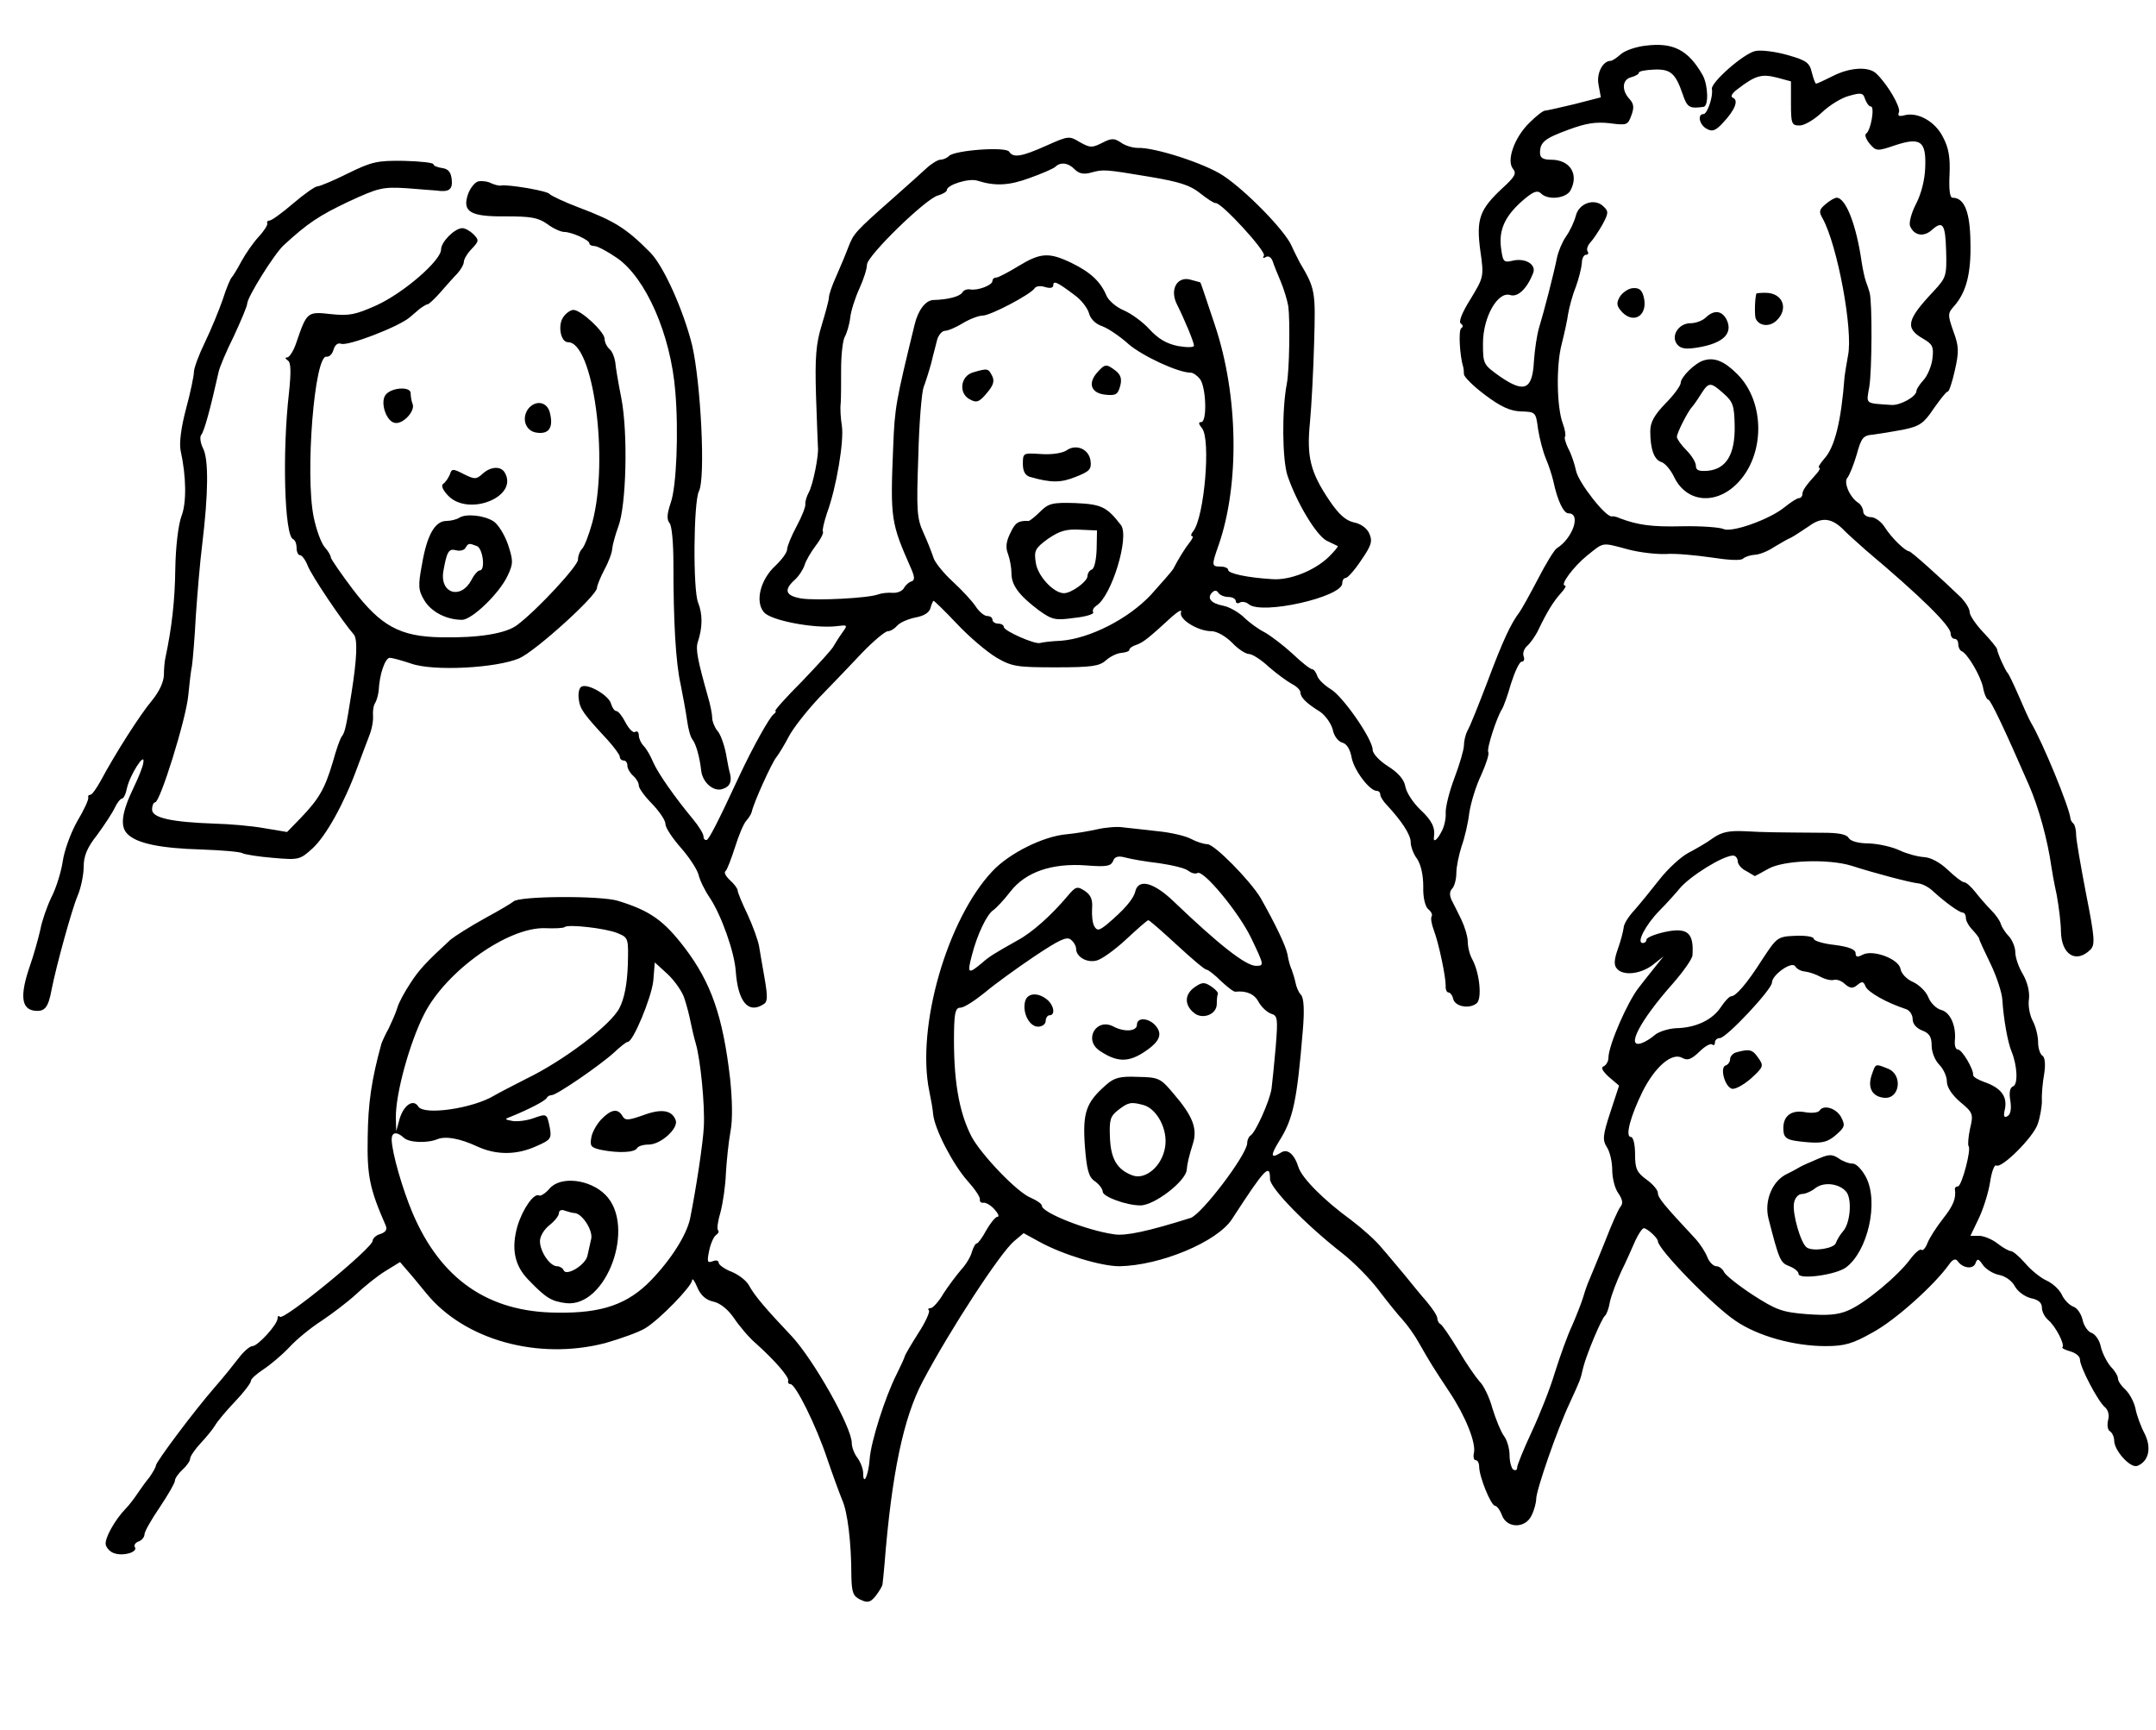 <?xml version="1.0" standalone="no"?>
<!DOCTYPE svg PUBLIC "-//W3C//DTD SVG 20010904//EN"
 "http://www.w3.org/TR/2001/REC-SVG-20010904/DTD/svg10.dtd">
<svg version="1.0" xmlns="http://www.w3.org/2000/svg"
 width="567pt" height="455pt" viewBox="0 0 567 455"
 preserveAspectRatio="xMidYMid meet">
<g transform="translate(0,455) scale(0.1,-0.1)"
fill="#000000" stroke="none">
<path d="M4328 4430 c-26 -3 -55 -13 -66 -23 -10 -9 -22 -17 -26 -17 -21 0
-38 -33 -32 -63 l6 -33 -70 -18 c-38 -9 -73 -17 -77 -17 -5 0 -23 -14 -41 -32
-39 -38 -61 -99 -43 -121 10 -12 5 -21 -28 -51 -60 -56 -69 -81 -58 -164 10
-69 9 -70 -26 -128 -22 -35 -32 -60 -25 -64 6 -4 6 -9 1 -12 -8 -5 -4 -73 5
-102 1 -3 2 -11 2 -19 0 -7 25 -32 56 -55 40 -30 65 -42 94 -43 39 -1 39 -2
45 -47 4 -25 13 -59 20 -76 7 -16 16 -43 20 -60 11 -52 27 -85 40 -85 34 0 11
-66 -31 -92 -7 -5 -29 -41 -49 -80 -21 -40 -43 -80 -49 -88 -23 -30 -45 -78
-85 -185 -23 -60 -46 -118 -52 -127 -5 -10 -9 -27 -9 -38 0 -11 -11 -49 -25
-86 -14 -37 -24 -78 -23 -93 1 -14 -4 -36 -11 -48 -11 -22 -22 -30 -20 -15 4
25 -5 44 -35 72 -19 18 -37 45 -40 61 -3 19 -19 37 -46 54 -22 14 -40 33 -40
43 0 28 -79 142 -111 160 -16 10 -32 25 -35 35 -3 9 -9 17 -13 17 -5 0 -28 18
-52 41 -24 22 -57 47 -73 56 -16 8 -41 26 -55 40 -14 13 -38 27 -54 30 -32 6
-44 20 -29 35 6 6 12 6 16 -1 4 -6 16 -11 27 -11 10 0 19 -5 19 -11 0 -5 5 -7
10 -4 6 4 17 2 24 -4 34 -29 246 19 246 55 0 8 4 14 9 14 5 0 24 21 41 47 27
39 30 50 21 70 -6 14 -23 26 -40 29 -22 5 -40 21 -65 58 -50 74 -60 115 -51
205 4 42 9 136 11 210 4 135 3 142 -38 211 -4 8 -15 29 -22 45 -19 41 -120
144 -179 183 -48 32 -181 75 -225 73 -13 0 -33 6 -44 14 -18 12 -25 12 -50 -1
-26 -13 -31 -13 -58 2 -28 17 -30 17 -88 -9 -65 -29 -87 -33 -98 -16 -8 14
-143 4 -158 -11 -6 -6 -16 -10 -23 -10 -6 0 -23 -10 -36 -22 -14 -13 -53 -48
-87 -78 -102 -90 -105 -94 -119 -130 -7 -19 -22 -54 -32 -77 -11 -24 -19 -48
-19 -55 0 -7 -9 -40 -19 -73 -15 -49 -18 -84 -15 -185 2 -69 5 -129 5 -135 3
-21 -13 -100 -24 -120 -6 -11 -10 -25 -9 -31 1 -6 -9 -32 -23 -58 -14 -26 -25
-53 -25 -61 0 -8 -14 -27 -31 -43 -39 -36 -54 -94 -30 -122 18 -22 131 -43
189 -37 32 4 32 4 17 -17 -8 -11 -18 -27 -22 -34 -3 -8 -41 -49 -83 -93 -43
-43 -75 -79 -71 -79 3 0 1 -4 -4 -8 -11 -7 -57 -91 -88 -157 -60 -129 -83
-174 -89 -174 -5 -1 -8 4 -8 10 0 6 -12 26 -27 44 -48 58 -91 119 -105 150 -7
17 -18 36 -25 43 -7 7 -13 20 -13 28 0 8 -4 13 -10 9 -5 -3 -16 8 -25 25 -8
16 -19 30 -24 30 -5 0 -11 9 -14 19 -5 22 -62 55 -78 45 -6 -3 -9 -18 -7 -32
3 -27 13 -40 76 -108 17 -19 32 -39 32 -44 0 -6 5 -10 10 -10 6 0 10 -6 10
-14 0 -7 7 -19 15 -26 8 -7 15 -18 15 -26 0 -7 16 -29 35 -48 19 -20 35 -43
35 -53 0 -10 19 -38 41 -63 22 -25 42 -56 46 -70 3 -14 16 -41 29 -60 31 -46
66 -145 69 -195 6 -80 33 -112 73 -86 11 6 11 20 3 67 -6 32 -12 71 -15 87 -3
15 -16 52 -30 82 -14 29 -26 58 -26 63 0 5 -9 17 -20 27 -11 10 -17 21 -12 24
4 3 15 32 25 63 10 32 23 63 30 70 7 8 13 18 14 23 5 24 53 130 65 144 7 9 22
34 33 55 11 21 47 67 80 102 33 34 84 87 113 118 30 31 60 56 67 56 7 0 18 7
25 15 7 8 28 17 47 21 23 4 37 13 40 25 3 11 7 19 8 19 2 0 30 -27 62 -61 32
-34 78 -73 103 -88 41 -24 54 -26 156 -26 94 0 115 3 132 18 11 10 29 19 41
20 11 1 21 4 21 8 0 4 8 10 18 13 18 6 33 18 95 75 16 14 26 19 23 11 -7 -18
44 -50 80 -50 14 0 37 -13 54 -30 16 -17 36 -30 45 -30 8 0 32 -15 52 -34 21
-18 48 -38 61 -45 12 -6 22 -16 22 -22 0 -13 16 -29 52 -51 14 -10 29 -31 33
-47 3 -16 14 -31 25 -34 12 -3 21 -18 25 -41 7 -33 47 -86 66 -86 5 0 9 -4 9
-10 0 -5 8 -18 18 -28 38 -41 62 -77 62 -97 0 -11 7 -31 17 -44 10 -15 16 -43
16 -72 -1 -29 5 -53 13 -60 8 -6 12 -15 9 -19 -3 -5 0 -21 6 -37 13 -34 31
-121 31 -145 -1 -10 3 -18 7 -18 5 0 11 -8 13 -18 6 -20 44 -26 62 -10 14 13
7 80 -12 115 -7 12 -12 33 -12 47 0 13 -8 39 -17 58 -9 18 -20 41 -26 52 -5
12 -5 22 2 29 6 6 11 25 11 41 0 17 7 49 14 71 8 22 17 61 20 87 4 26 17 70
31 99 13 29 22 56 19 61 -5 8 22 91 36 113 4 6 15 36 24 68 10 31 22 57 28 57
6 0 8 6 5 14 -3 8 1 20 9 27 8 7 22 26 30 43 22 46 39 74 59 96 10 11 15 20
11 20 -15 0 22 50 58 79 45 36 37 35 108 16 30 -8 75 -13 99 -12 24 2 77 -3
119 -9 45 -7 79 -9 84 -3 6 5 19 9 30 10 12 0 35 9 51 20 17 10 37 22 45 25 8
4 29 18 47 30 35 26 62 22 95 -13 10 -10 35 -32 55 -50 145 -122 223 -199 223
-219 0 -8 5 -14 10 -14 6 0 10 -6 10 -14 0 -8 4 -16 8 -18 16 -6 50 -64 57
-95 3 -18 10 -33 14 -33 6 0 43 -78 107 -225 26 -60 49 -144 59 -215 1 -8 7
-42 14 -74 6 -33 11 -76 11 -95 1 -62 40 -86 78 -48 12 13 11 31 -12 147 -14
73 -26 142 -26 154 0 13 -3 26 -7 30 -5 4 -8 11 -8 14 -3 29 -72 198 -104 252
-5 8 -19 40 -32 70 -13 30 -26 57 -29 60 -6 6 -27 52 -28 63 -1 4 -17 24 -37
45 -19 20 -35 44 -35 52 0 9 -10 25 -22 38 -55 53 -132 122 -137 122 -11 1
-46 35 -64 63 -9 15 -26 27 -37 27 -11 0 -20 7 -20 15 0 7 -6 18 -12 22 -23
14 -40 54 -30 66 6 7 17 35 25 62 12 44 17 50 43 52 16 2 52 8 79 13 43 9 54
16 80 55 17 24 33 45 37 45 4 0 12 25 19 56 11 49 11 63 -4 103 -15 43 -15 47
2 66 32 36 45 86 43 168 -1 80 -16 117 -47 117 -7 0 -10 20 -8 61 2 44 -2 70
-17 98 -20 41 -66 67 -101 58 -15 -4 -19 -2 -15 8 5 13 -29 72 -59 101 -20 20
-70 17 -115 -6 -22 -11 -41 -20 -44 -20 -2 0 -7 13 -11 29 -6 26 -14 32 -63
46 -31 9 -69 14 -85 11 -31 -6 -118 -83 -115 -100 4 -19 -12 -66 -22 -66 -17
0 -11 -29 9 -39 14 -8 23 -5 43 17 31 33 41 59 25 65 -7 3 -2 12 13 23 47 36
63 40 103 30 l37 -10 0 -58 c0 -54 2 -58 23 -58 12 0 38 15 58 34 20 19 52 39
72 44 32 9 37 8 42 -9 4 -10 10 -19 15 -19 11 0 0 -63 -12 -71 -5 -3 -1 -15 9
-27 17 -20 20 -20 67 -4 67 22 82 11 79 -59 -1 -33 -11 -70 -24 -95 -12 -23
-19 -49 -16 -58 10 -25 35 -30 56 -12 30 27 37 18 39 -53 2 -67 0 -71 -32
-106 -72 -76 -77 -98 -28 -126 24 -14 28 -21 24 -52 -2 -19 -13 -45 -23 -56
-10 -11 -19 -24 -19 -29 0 -15 -42 -38 -65 -37 -72 5 -67 1 -59 48 7 42 8 219
1 247 -2 8 -7 22 -10 30 -3 8 -8 31 -11 50 -14 99 -42 170 -66 170 -5 0 -19
-8 -29 -17 -17 -14 -18 -20 -8 -37 39 -70 81 -295 67 -361 -4 -22 -8 -47 -9
-55 -9 -119 -26 -187 -54 -217 -11 -13 -17 -23 -13 -23 4 0 1 -7 -6 -15 -30
-33 -38 -45 -38 -55 0 -5 -4 -10 -9 -10 -5 0 -22 -11 -38 -24 -39 -32 -140
-68 -161 -57 -9 4 -57 8 -107 7 -81 -2 -117 3 -165 21 -8 4 -18 6 -21 5 -16
-3 -87 88 -94 119 -4 19 -13 46 -21 60 -7 15 -11 29 -8 31 2 3 0 18 -6 34 -16
42 -18 153 -3 209 7 28 15 64 17 80 3 17 11 48 20 70 8 22 15 50 16 63 0 12 5
22 11 22 5 0 8 4 4 9 -3 5 0 15 7 23 7 7 21 28 32 47 16 30 17 35 3 48 -23 23
-65 9 -73 -25 -4 -15 -15 -39 -25 -53 -10 -14 -20 -38 -24 -55 -9 -45 -35
-145 -47 -184 -6 -19 -12 -60 -14 -90 -4 -75 -25 -84 -88 -41 -45 32 -46 33
-46 88 0 69 39 138 72 127 20 -6 44 17 60 58 9 23 -22 41 -56 32 -22 -5 -24
-2 -29 38 -5 48 14 85 65 127 22 18 32 21 41 12 18 -18 65 -13 77 8 23 43 -1
81 -51 81 -21 0 -29 5 -29 18 0 28 12 38 75 61 46 17 71 21 108 17 45 -6 48
-5 57 20 8 21 7 31 -5 44 -21 23 -19 51 5 57 11 3 20 8 20 12 0 4 18 7 39 8
44 2 57 -9 76 -64 12 -36 18 -39 55 -34 14 2 12 57 -2 83 -38 67 -78 87 -150
78z m-1501 -326 c11 -11 24 -13 42 -8 33 9 35 9 155 -11 77 -13 106 -22 132
-43 19 -15 37 -27 41 -26 16 1 133 -127 127 -138 -4 -7 -2 -8 5 -4 6 4 14 0
18 -11 3 -10 13 -34 21 -53 8 -19 17 -48 20 -65 5 -37 3 -171 -4 -205 -13 -68
-12 -198 2 -241 25 -73 76 -157 103 -171 15 -7 27 -13 29 -14 2 -1 -8 -13 -22
-27 -37 -37 -104 -64 -151 -60 -66 4 -115 15 -115 24 0 5 -9 9 -20 9 -24 0
-24 3 -5 57 55 159 52 393 -10 578 -20 60 -37 111 -38 112 -1 1 -14 4 -28 8
-34 8 -53 -27 -34 -65 21 -42 45 -100 45 -109 0 -5 -19 -5 -42 -1 -30 6 -52
19 -75 44 -18 20 -49 42 -68 50 -19 8 -39 25 -45 38 -15 37 -42 62 -91 86 -60
29 -82 28 -141 -8 -26 -16 -53 -30 -58 -30 -6 0 -10 -4 -10 -9 0 -11 -39 -26
-59 -22 -8 1 -17 -2 -20 -8 -7 -11 -38 -19 -77 -20 -20 -1 -40 -27 -49 -66
-49 -201 -52 -216 -56 -320 -8 -190 -6 -200 47 -320 10 -23 10 -31 1 -34 -7
-2 -16 -10 -20 -18 -5 -8 -18 -13 -30 -12 -12 1 -29 -1 -37 -4 -25 -10 -161
-17 -202 -11 -42 7 -48 22 -18 49 11 10 22 27 26 39 3 11 17 35 30 52 13 17
21 34 18 36 -2 3 3 25 11 49 25 68 45 190 39 229 -3 19 -5 46 -3 60 1 14 1 54
1 89 0 36 4 73 9 84 6 10 13 34 15 52 2 18 13 52 24 76 11 24 20 52 20 63 0
23 156 175 187 182 13 4 23 10 23 14 0 14 58 32 80 25 47 -15 84 -13 138 7 31
11 61 24 67 29 14 14 35 11 52 -7z m-1 -330 c18 -13 34 -34 38 -48 4 -15 17
-28 35 -34 16 -6 47 -27 69 -47 36 -31 130 -75 163 -75 7 0 18 -8 25 -17 16
-22 19 -113 3 -113 -8 0 -7 -5 2 -16 24 -29 6 -235 -23 -271 -6 -7 -7 -13 -3
-13 4 0 1 -7 -6 -16 -12 -15 -29 -42 -44 -71 -4 -6 -30 -36 -58 -67 -60 -64
-161 -115 -236 -121 -25 -1 -50 -4 -56 -6 -14 -4 -95 32 -95 42 0 5 -7 9 -15
9 -8 0 -15 5 -15 10 0 6 -6 10 -14 10 -7 0 -21 11 -30 25 -9 14 -36 43 -61 66
-24 22 -47 51 -50 62 -4 12 -15 41 -26 65 -18 39 -19 59 -14 202 2 87 9 169
14 182 5 13 14 41 20 63 5 22 13 50 16 63 4 12 13 22 20 22 8 0 29 9 47 20 18
11 42 20 52 20 21 0 127 56 137 72 4 6 16 7 28 3 13 -4 21 -2 21 5 0 13 11 8
56 -26z"/>
<path d="M2886 3571 c-26 -29 -17 -55 21 -59 28 -3 33 1 39 23 5 19 1 30 -12
40 -25 19 -28 18 -48 -4z"/>
<path d="M2560 3571 c-34 -9 -40 -55 -10 -71 18 -10 25 -8 45 16 18 21 21 32
14 46 -10 19 -11 20 -49 9z"/>
<path d="M2804 3365 c-12 -7 -38 -11 -67 -9 -46 3 -47 3 -47 -26 0 -19 6 -30
18 -34 56 -16 82 -16 121 0 36 14 42 20 39 42 -4 31 -38 46 -64 27z"/>
<path d="M2735 3204 c-13 -13 -27 -24 -30 -24 -27 1 -35 -4 -48 -32 -11 -22
-13 -38 -6 -55 5 -14 9 -36 9 -51 0 -31 20 -58 72 -97 35 -25 43 -27 93 -20
30 3 53 10 50 15 -3 5 1 12 8 17 40 24 88 181 65 212 -37 48 -51 55 -120 58
-61 2 -71 -1 -93 -23z m149 -99 c-1 -27 -6 -51 -13 -53 -6 -2 -11 -10 -11 -17
0 -14 -42 -45 -62 -45 -27 0 -69 45 -74 80 -5 32 -2 38 32 63 31 21 48 26 84
24 l45 -2 -1 -50z"/>
<path d="M915 4094 c-38 -19 -74 -34 -80 -34 -6 0 -35 -20 -64 -45 -29 -25
-57 -45 -62 -45 -5 0 -8 -3 -6 -8 1 -4 -9 -20 -23 -35 -14 -15 -34 -44 -45
-64 -11 -21 -23 -40 -26 -43 -3 -3 -14 -28 -23 -57 -10 -29 -31 -80 -47 -113
-16 -33 -29 -68 -29 -78 0 -10 -9 -54 -21 -98 -13 -49 -18 -90 -14 -109 15
-68 16 -138 2 -173 -8 -22 -15 -79 -16 -137 -1 -84 -9 -155 -26 -235 -2 -8 -4
-29 -4 -46 -1 -19 -13 -44 -32 -67 -31 -37 -96 -139 -134 -210 -11 -20 -23
-37 -27 -37 -5 0 -7 -3 -6 -7 2 -5 -11 -33 -29 -63 -17 -30 -34 -77 -38 -105
-4 -27 -17 -70 -30 -95 -12 -25 -25 -63 -29 -85 -5 -22 -17 -66 -28 -97 -26
-76 -22 -112 13 -116 27 -3 36 8 45 57 12 61 53 210 68 245 9 21 16 56 16 76
0 29 9 51 36 85 19 26 40 58 46 71 6 13 15 24 19 24 4 0 10 12 13 28 8 35 48
97 43 67 -1 -11 -13 -40 -25 -65 -32 -66 -37 -103 -17 -123 24 -25 87 -38 195
-41 54 -2 103 -6 108 -10 6 -3 42 -9 80 -12 68 -6 71 -5 104 25 35 32 83 118
117 211 11 30 26 69 32 85 7 17 11 40 10 52 -1 13 1 28 6 35 4 7 8 22 9 33 2
42 17 85 29 85 7 0 32 -7 56 -15 58 -21 225 -12 285 14 44 20 204 165 204 185
0 6 9 28 20 49 11 20 20 45 20 54 1 10 8 36 16 58 21 54 26 245 8 338 -8 40
-15 82 -16 95 -2 13 -8 28 -15 34 -7 6 -13 18 -13 27 0 18 -62 76 -82 76 -7 0
-19 -8 -26 -18 -16 -21 -8 -67 12 -67 66 0 108 -306 64 -473 -9 -33 -21 -64
-27 -70 -6 -6 -11 -19 -11 -29 0 -16 -105 -130 -159 -171 -29 -23 -102 -35
-201 -33 -108 2 -158 29 -232 126 -31 41 -57 79 -58 84 0 5 -7 17 -16 27 -9
10 -22 45 -29 79 -23 112 2 429 34 422 7 -1 15 7 18 18 4 13 11 19 20 16 17
-7 150 44 180 69 7 6 19 16 27 23 8 6 18 12 21 12 3 0 18 14 33 31 15 17 35
40 45 50 9 10 17 24 17 31 0 6 9 22 21 34 19 20 19 23 4 38 -9 9 -22 16 -29
16 -20 0 -56 -36 -56 -56 0 -29 -98 -114 -170 -147 -56 -25 -72 -28 -120 -23
-62 7 -63 6 -91 -76 -7 -21 -18 -38 -24 -38 -6 0 -5 -3 2 -8 8 -5 9 -28 3 -85
-18 -156 -12 -377 11 -385 5 -2 9 -12 9 -23 0 -10 4 -19 9 -19 5 0 14 -12 20
-27 9 -25 92 -148 121 -181 11 -12 9 -63 -6 -157 -13 -83 -17 -101 -24 -110
-5 -5 -16 -37 -25 -70 -21 -70 -36 -96 -85 -147 l-35 -36 -60 10 c-33 6 -91
11 -130 12 -114 4 -165 15 -165 37 0 11 4 19 8 19 13 0 81 218 87 280 3 30 7
66 10 80 2 14 7 72 10 130 4 58 11 143 17 190 16 132 17 222 2 251 -7 14 -9
30 -5 35 8 9 24 68 46 166 2 11 20 54 40 94 19 41 35 79 35 85 0 17 71 131 96
154 63 58 93 78 171 115 78 36 89 39 153 35 39 -3 73 -6 77 -6 33 -5 44 2 41
29 -2 19 -9 28 -25 30 -13 2 -23 6 -23 10 0 4 -35 8 -78 9 -69 1 -84 -2 -147
-33z"/>
<path d="M1258 4073 c-9 -2 -21 -17 -27 -33 -16 -47 5 -60 99 -59 65 0 85 -3
109 -20 16 -12 36 -21 45 -21 19 0 66 -21 66 -30 0 -4 6 -7 13 -7 8 0 34 -14
59 -31 76 -52 142 -201 154 -352 9 -106 3 -250 -12 -292 -10 -30 -11 -44 -3
-54 6 -7 10 -53 10 -106 0 -153 6 -260 19 -318 6 -30 14 -73 17 -95 3 -22 9
-45 15 -51 9 -13 18 -45 22 -80 3 -31 32 -57 56 -49 19 6 25 18 20 40 -2 6 -7
30 -11 54 -5 25 -15 52 -23 60 -7 9 -13 24 -13 33 0 10 -5 35 -11 55 -27 96
-33 125 -27 144 13 39 13 74 1 104 -14 34 -12 265 2 293 18 34 5 287 -18 385
-23 92 -75 208 -110 243 -62 63 -94 83 -187 118 -40 15 -75 32 -78 36 -5 8
-111 26 -128 22 -4 -1 -16 2 -25 6 -9 5 -25 7 -34 5z"/>
<path d="M4292 3792 c-12 -2 -27 -13 -33 -24 -9 -16 -7 -24 8 -40 33 -32 69
-4 55 44 -5 17 -13 22 -30 20z"/>
<path d="M4619 3778 c-4 -13 -5 -55 -2 -65 8 -20 35 -24 54 -7 34 31 18 74
-28 74 -13 0 -23 -1 -24 -2z"/>
<path d="M4486 3715 c-8 -8 -26 -15 -40 -15 -32 0 -53 -34 -35 -56 9 -11 23
-13 53 -8 69 11 95 38 76 75 -13 23 -33 24 -54 4z"/>
<path d="M4480 3602 c-23 -7 -60 -44 -60 -59 0 -7 -18 -32 -40 -54 -30 -31
-40 -50 -40 -73 0 -47 10 -75 29 -81 10 -3 25 -21 34 -40 32 -66 108 -74 165
-17 74 74 75 214 1 288 -35 35 -61 45 -89 36z m53 -87 c25 -22 28 -32 29 -86
1 -74 -22 -112 -70 -117 -24 -2 -32 1 -32 13 0 9 -11 27 -25 41 -14 14 -25 30
-25 35 0 11 30 69 40 79 3 3 13 17 23 33 21 33 25 33 60 2z"/>
<path d="M1013 3510 c-13 -20 3 -68 25 -72 21 -5 55 31 47 50 -3 7 -5 20 -5
28 0 19 -54 15 -67 -6z"/>
<path d="M1390 3476 c-20 -26 -8 -61 23 -64 31 -4 43 14 33 53 -7 28 -36 34
-56 11z"/>
<path d="M1183 3302 c-4 -9 -11 -20 -17 -24 -7 -4 -2 -16 12 -31 54 -57 188
-3 149 61 -11 17 -37 15 -58 -4 -16 -15 -21 -15 -49 -1 -29 15 -32 15 -37 -1z"/>
<path d="M1207 3188 c-6 -4 -22 -8 -33 -8 -30 0 -51 -37 -64 -113 -11 -58 -10
-69 6 -96 18 -30 58 -51 99 -51 26 0 98 69 120 116 15 32 15 39 1 82 -9 26
-26 53 -38 61 -25 16 -73 21 -91 9z m47 -74 c16 -6 23 -64 8 -64 -5 0 -15 -11
-22 -25 -28 -53 -84 -36 -74 23 9 51 14 60 33 55 10 -3 22 0 25 6 8 13 9 13
30 5z"/>
<path d="M2885 2369 c-22 -5 -58 -11 -80 -13 -60 -5 -150 -49 -195 -97 -119
-126 -201 -410 -166 -579 4 -19 9 -46 10 -60 4 -40 52 -132 90 -175 19 -21 34
-43 33 -49 -1 -6 3 -10 9 -9 7 1 20 -7 29 -17 10 -11 14 -20 8 -20 -5 0 -18
-16 -29 -35 -10 -19 -22 -35 -25 -35 -4 0 -9 -10 -13 -22 -3 -13 -16 -34 -29
-48 -12 -14 -33 -42 -46 -62 -12 -21 -28 -38 -33 -38 -6 0 -9 -3 -5 -6 3 -4
-9 -31 -28 -60 -19 -30 -35 -57 -36 -62 -1 -4 -10 -24 -21 -46 -30 -59 -68
-178 -71 -224 -3 -42 -17 -72 -17 -36 0 11 -7 29 -15 40 -8 10 -15 28 -15 39
0 42 -101 220 -158 281 -70 74 -97 106 -112 133 -6 12 -26 28 -45 36 -19 7
-35 19 -35 24 0 6 -7 8 -16 4 -14 -5 -15 -1 -9 28 4 19 12 37 18 41 6 4 9 10
5 13 -3 3 0 25 7 48 6 23 13 69 14 102 2 33 7 82 12 109 6 31 5 82 -1 140 -19
164 -50 252 -119 343 -55 72 -91 98 -176 124 -45 14 -262 13 -275 -2 -3 -3
-36 -23 -75 -44 -38 -21 -79 -47 -90 -56 -63 -58 -83 -79 -106 -115 -14 -21
-30 -50 -34 -64 -4 -14 -15 -38 -23 -55 -9 -16 -17 -34 -19 -40 -26 -94 -35
-157 -36 -245 -2 -102 5 -136 47 -232 5 -11 1 -18 -13 -23 -12 -3 -21 -12 -21
-18 0 -19 -233 -210 -244 -200 -3 4 -6 2 -6 -4 0 -16 -52 -73 -66 -73 -7 0
-23 -14 -36 -31 -13 -17 -41 -52 -63 -77 -55 -63 -155 -197 -155 -206 0 -4 -8
-18 -17 -31 -10 -12 -25 -33 -33 -45 -8 -12 -21 -29 -29 -37 -30 -31 -56 -79
-53 -95 2 -9 12 -20 23 -23 24 -8 61 3 54 16 -4 5 1 12 9 15 9 3 16 12 16 19
0 7 18 39 40 71 22 33 40 64 40 70 0 6 9 19 20 29 11 10 20 23 20 29 0 6 13
25 28 41 16 17 32 37 38 47 5 9 28 37 52 62 23 24 42 49 42 55 0 5 15 18 33
30 17 11 48 37 67 57 19 21 57 52 85 70 27 18 68 49 90 69 22 21 57 49 78 62
l39 24 18 -21 c10 -11 33 -39 51 -61 100 -123 294 -177 471 -131 42 12 89 29
105 39 38 23 123 111 123 126 1 7 7 -2 14 -19 9 -21 23 -33 42 -37 18 -4 38
-20 54 -43 14 -21 40 -52 59 -68 50 -45 86 -87 84 -97 -2 -5 1 -9 6 -9 13 0
67 -108 96 -195 15 -44 33 -93 40 -110 14 -31 24 -112 24 -201 1 -43 5 -52 24
-61 19 -9 26 -7 40 10 9 12 18 26 18 32 1 5 3 28 5 50 19 240 50 387 101 483
72 136 204 338 240 368 l25 21 42 -23 c60 -33 161 -64 210 -64 108 2 257 64
296 124 87 134 100 148 100 105 0 -23 93 -119 189 -194 31 -24 74 -68 96 -97
22 -29 50 -64 63 -78 13 -14 33 -42 45 -64 28 -49 34 -59 79 -127 42 -63 71
-135 64 -161 -2 -10 0 -18 5 -18 5 0 9 -8 9 -17 0 -26 31 -103 42 -103 4 0 13
-11 18 -25 13 -35 62 -35 78 0 7 14 12 34 12 43 0 23 55 182 88 252 29 64 27
57 36 95 9 35 48 128 57 135 4 3 10 19 13 37 4 18 18 54 30 80 13 26 29 63 37
81 8 17 18 32 22 32 9 0 37 -26 37 -34 0 -21 146 -171 205 -210 59 -40 153
-66 236 -66 50 0 71 6 124 36 58 31 162 124 201 179 9 13 17 16 22 9 13 -19
40 -23 47 -7 5 14 8 14 20 -4 8 -11 27 -23 43 -26 16 -3 34 -16 41 -30 8 -14
26 -27 42 -31 20 -4 29 -12 29 -25 0 -10 7 -24 16 -32 19 -15 45 -65 38 -72
-3 -2 7 -7 21 -11 14 -4 25 -13 25 -21 0 -20 47 -110 66 -126 8 -7 12 -20 8
-34 -3 -13 -1 -26 5 -29 6 -4 11 -15 11 -24 0 -27 43 -74 61 -67 30 12 38 47
19 85 -10 19 -21 49 -24 66 -4 18 -16 40 -27 50 -10 9 -19 22 -19 29 0 6 -8
20 -19 31 -10 12 -22 35 -26 52 -3 17 -15 34 -25 37 -9 3 -20 19 -23 34 -4 17
-15 32 -25 35 -10 4 -24 18 -30 32 -7 14 -25 30 -41 37 -15 7 -40 27 -55 45
-15 17 -32 32 -38 32 -5 0 -21 9 -35 20 -14 11 -36 20 -48 20 l-23 0 23 48
c12 26 25 68 29 95 4 26 11 45 16 42 14 -9 98 75 109 109 6 17 11 45 11 61 -1
17 2 49 6 71 4 26 2 44 -5 48 -6 4 -11 20 -11 35 0 16 -6 41 -14 56 -8 15 -13
41 -10 58 2 19 -4 44 -16 65 -11 18 -20 44 -20 58 0 13 -8 32 -17 42 -10 10
-19 25 -21 32 -2 8 -13 24 -25 36 -12 12 -31 34 -42 48 -11 14 -24 26 -30 26
-5 0 -24 15 -42 32 -21 20 -45 33 -63 34 -17 1 -46 9 -65 18 -19 9 -55 17 -80
18 -28 0 -48 6 -53 14 -5 10 -27 14 -67 14 -128 1 -152 1 -205 4 -43 2 -62 -2
-85 -18 -16 -12 -46 -29 -65 -39 -19 -10 -53 -41 -75 -69 -22 -28 -52 -65 -67
-82 -16 -17 -28 -37 -28 -46 -1 -8 -7 -33 -15 -55 -10 -28 -11 -43 -3 -52 16
-20 62 -15 94 9 l29 23 -28 -35 c-15 -19 -32 -40 -37 -47 -29 -36 -80 -152
-80 -185 0 -9 -6 -19 -12 -22 -9 -3 -4 -12 13 -28 l27 -23 -23 -70 c-20 -61
-21 -73 -9 -92 8 -12 14 -39 14 -60 0 -21 7 -49 16 -61 11 -16 13 -27 6 -35
-6 -7 -24 -48 -41 -92 -18 -44 -36 -89 -41 -100 -5 -11 -12 -31 -16 -45 -4
-14 -17 -47 -29 -75 -13 -27 -33 -84 -46 -125 -12 -41 -40 -111 -61 -156 -21
-45 -38 -87 -38 -93 0 -7 -4 -9 -10 -6 -5 3 -10 21 -10 38 0 18 -7 41 -15 51
-8 11 -21 43 -30 72 -8 30 -24 62 -34 71 -9 10 -35 47 -56 83 -22 36 -43 67
-47 68 -4 2 -8 9 -8 15 0 7 -13 26 -28 44 -15 17 -41 49 -58 70 -18 21 -44 53
-60 71 -15 19 -51 51 -80 73 -73 53 -130 111 -139 139 -11 35 -29 50 -46 39
-27 -17 -29 -9 -5 30 37 58 47 107 62 288 5 56 3 87 -4 96 -7 7 -13 22 -15 33
-2 10 -7 26 -10 34 -4 8 -9 26 -11 40 -5 24 -32 80 -71 149 -28 46 -121 141
-140 141 -9 0 -28 6 -43 14 -15 8 -55 17 -87 20 -33 4 -73 8 -90 10 -16 3 -48
0 -70 -5z m163 -89 c34 -5 69 -13 77 -20 8 -6 18 -9 24 -6 15 10 108 -102 141
-170 35 -73 35 -74 13 -74 -27 0 -99 57 -216 169 -52 50 -92 61 -101 28 -5
-22 -30 -50 -75 -88 -21 -17 -26 -17 -33 -5 -5 8 -7 29 -6 46 2 24 -3 36 -19
47 -20 13 -24 12 -45 -13 -43 -51 -93 -96 -132 -117 -64 -36 -75 -43 -93 -59
-37 -31 -40 -29 -27 20 14 55 40 109 57 119 7 5 27 26 44 48 40 52 110 76 201
69 51 -4 63 -2 69 11 4 12 13 15 32 10 14 -4 54 -11 89 -15z m1522 5 c0 -8 10
-20 23 -26 12 -7 22 -13 22 -13 0 0 16 8 35 19 40 23 159 27 220 8 62 -20 154
-44 174 -46 11 -1 29 -10 41 -22 32 -29 68 -55 77 -55 4 0 8 -6 8 -14 0 -8 8
-22 18 -32 9 -10 17 -20 17 -23 0 -3 14 -33 30 -66 16 -33 30 -76 31 -95 3
-49 14 -111 24 -135 15 -36 18 -87 4 -92 -8 -3 -11 -16 -7 -38 3 -20 1 -35 -7
-40 -10 -6 -12 -1 -7 20 6 33 -12 55 -56 70 -16 6 -28 13 -28 18 2 14 -29 67
-40 67 -6 0 -9 10 -8 23 4 39 -12 75 -36 81 -12 3 -28 18 -34 34 -6 15 -25 33
-41 40 -16 7 -30 22 -32 34 -4 26 -73 52 -100 37 -13 -7 -18 -6 -18 4 0 10
-17 17 -55 22 -30 3 -55 11 -55 16 0 6 -22 9 -48 8 -48 -2 -49 -4 -88 -63 -40
-63 -69 -96 -81 -96 -5 0 -17 -13 -27 -28 -22 -34 -66 -55 -118 -56 -20 -1
-45 -9 -55 -17 -10 -9 -26 -19 -35 -22 -44 -16 -6 58 81 156 28 32 52 66 52
75 4 59 -13 74 -73 61 -27 -6 -48 -15 -48 -20 0 -5 -4 -9 -10 -9 -17 0 7 47
44 85 20 20 43 46 53 58 26 32 114 87 141 87 6 0 12 -7 12 -15z m-1475 -220
c39 -36 73 -65 78 -65 4 0 21 -13 38 -30 17 -16 34 -29 38 -28 29 3 50 -6 61
-27 7 -13 22 -27 33 -31 17 -5 18 -12 12 -87 -4 -45 -9 -95 -11 -110 -5 -33
-42 -115 -55 -123 -5 -3 -9 -12 -9 -20 0 -30 -120 -188 -149 -197 -111 -35
-171 -48 -201 -43 -72 10 -190 57 -190 75 0 5 -13 14 -29 21 -36 14 -131 114
-156 161 -34 66 -48 152 -46 277 1 50 4 62 17 62 9 0 37 18 63 39 26 22 84 64
130 95 66 44 86 54 97 45 8 -6 14 -17 14 -24 0 -21 28 -38 54 -31 13 3 48 28
78 56 29 27 55 50 58 50 3 0 37 -30 75 -65z m-1471 31 c29 -12 29 -13 27 -86
-2 -49 -9 -86 -22 -111 -22 -44 -147 -139 -247 -187 -37 -19 -74 -38 -82 -43
-56 -34 -185 -53 -200 -29 -13 21 -38 4 -49 -32 l-9 -33 -1 35 c-1 64 37 200
75 274 58 113 220 228 317 225 26 -1 49 0 52 3 8 8 108 -3 139 -16z m176 -172
c6 -18 13 -45 16 -61 3 -15 9 -41 14 -58 12 -41 24 -160 21 -218 -2 -42 -20
-161 -36 -241 -9 -43 -49 -107 -103 -163 -61 -63 -129 -87 -247 -85 -181 1
-306 88 -380 262 -27 64 -54 158 -55 193 0 20 13 22 32 5 13 -13 61 -15 88 -4
22 9 60 2 105 -19 50 -23 104 -23 156 1 37 16 40 20 35 48 -8 38 -7 38 -44 25
-17 -6 -41 -9 -54 -7 -22 4 -22 5 -3 12 42 17 90 41 93 49 2 4 8 7 13 7 13 0
128 79 165 113 16 15 31 27 35 27 14 0 62 116 67 160 l4 49 34 -31 c19 -18 39
-47 44 -64z m2947 71 c10 -1 28 -7 41 -14 13 -7 28 -10 35 -8 7 2 20 -2 29
-11 14 -12 21 -12 33 -2 12 10 16 9 21 -4 6 -15 55 -43 107 -60 9 -3 17 -15
17 -26 0 -13 10 -24 25 -30 19 -7 25 -17 25 -40 0 -17 9 -39 20 -50 11 -11 20
-31 20 -44 0 -15 13 -35 35 -54 34 -28 35 -32 26 -70 -5 -23 -6 -43 -4 -46 8
-8 -18 -106 -28 -106 -5 0 -8 -3 -8 -7 4 -24 -4 -44 -32 -79 -17 -22 -35 -50
-40 -63 -5 -13 -12 -21 -16 -18 -3 4 -16 -7 -29 -24 -32 -44 -120 -117 -163
-135 -27 -12 -55 -14 -109 -10 -65 5 -81 11 -143 51 -38 25 -72 52 -75 60 -4
8 -13 15 -20 15 -8 0 -19 11 -24 24 -5 13 -19 35 -32 49 -83 89 -98 107 -98
120 0 7 -13 23 -30 35 -26 19 -30 29 -30 67 0 26 -5 45 -11 45 -16 0 -1 55 31
120 33 65 77 103 104 88 14 -8 24 -4 45 16 15 15 30 23 34 19 4 -3 7 -1 7 5 0
7 6 12 13 12 17 0 137 128 137 146 0 20 52 57 61 43 4 -7 15 -13 26 -14z"/>
<path d="M3142 1954 c-26 -18 -28 -45 -4 -66 22 -21 62 -7 62 22 0 11 1 23 3
26 1 4 -7 13 -18 20 -18 12 -24 11 -43 -2z"/>
<path d="M2696 1917 c-8 -30 11 -67 34 -67 11 0 20 7 20 15 0 8 5 15 10 15 16
0 12 26 -6 41 -24 20 -52 18 -58 -4z"/>
<path d="M2990 1855 c0 -17 -32 -20 -61 -5 -46 25 -81 -35 -36 -64 45 -30 75
-30 117 -2 42 28 49 48 26 72 -19 18 -46 18 -46 -1z"/>
<path d="M2909 1697 c-53 -46 -62 -73 -56 -160 5 -64 10 -83 27 -94 11 -8 20
-20 20 -27 0 -13 62 -36 99 -36 37 0 120 64 122 94 1 14 5 33 17 71 11 38 -2
71 -51 128 -35 42 -40 44 -95 45 -46 2 -62 -2 -83 -21z m98 -53 c36 -10 65
-65 57 -111 -8 -50 -52 -87 -86 -74 -40 15 -57 43 -59 100 -2 46 1 56 22 72
26 20 33 22 66 13z"/>
<path d="M1581 1606 c-12 -13 -24 -34 -26 -48 -4 -22 -1 -26 26 -32 46 -9 87
-7 94 4 3 6 17 10 31 10 32 0 79 43 71 64 -10 27 -38 31 -86 13 -40 -14 -47
-14 -54 -2 -12 21 -30 18 -56 -9z"/>
<path d="M1445 1424 c-10 -12 -23 -20 -27 -18 -13 8 -43 -34 -57 -80 -17 -59
-8 -104 28 -141 47 -49 61 -57 99 -62 107 -13 186 203 104 285 -41 41 -118 50
-147 16z m65 -64 c20 0 49 -44 45 -67 -3 -12 -7 -33 -10 -45 -5 -25 -57 -56
-63 -38 -2 5 -10 10 -17 10 -19 0 -45 39 -45 66 0 13 11 31 25 42 14 11 25 25
25 32 0 7 7 10 16 6 9 -3 20 -6 24 -6z"/>
<path d="M4568 1783 c-10 -2 -18 -11 -18 -18 0 -7 -5 -15 -12 -17 -15 -5 -3
-54 16 -61 8 -3 30 9 50 26 34 31 35 34 20 55 -15 22 -23 24 -56 15z"/>
<path d="M4922 1722 c-11 -33 2 -56 33 -59 42 -4 50 62 9 77 -33 13 -31 14
-42 -18z"/>
<path d="M4785 1629 c-4 -5 -20 -7 -37 -4 -36 7 -58 -9 -58 -41 0 -29 7 -33
65 -38 38 -3 52 1 73 19 24 21 25 25 14 47 -13 24 -47 34 -57 17z"/>
<path d="M4780 1502 c-19 -8 -42 -18 -50 -23 -8 -5 -22 -12 -30 -16 -39 -18
-61 -71 -49 -118 28 -109 31 -116 55 -125 13 -5 24 -14 24 -20 0 -16 98 -3
125 17 57 43 86 170 53 236 -11 21 -26 37 -36 37 -10 0 -26 6 -37 14 -17 11
-25 11 -55 -2z m76 -87 c15 -20 10 -82 -9 -103 -8 -9 -16 -23 -19 -31 -4 -14
-59 -23 -76 -12 -16 10 -39 90 -34 117 2 13 11 24 21 24 9 0 25 7 36 16 23 17
64 11 81 -11z"/>
</g>
</svg>
